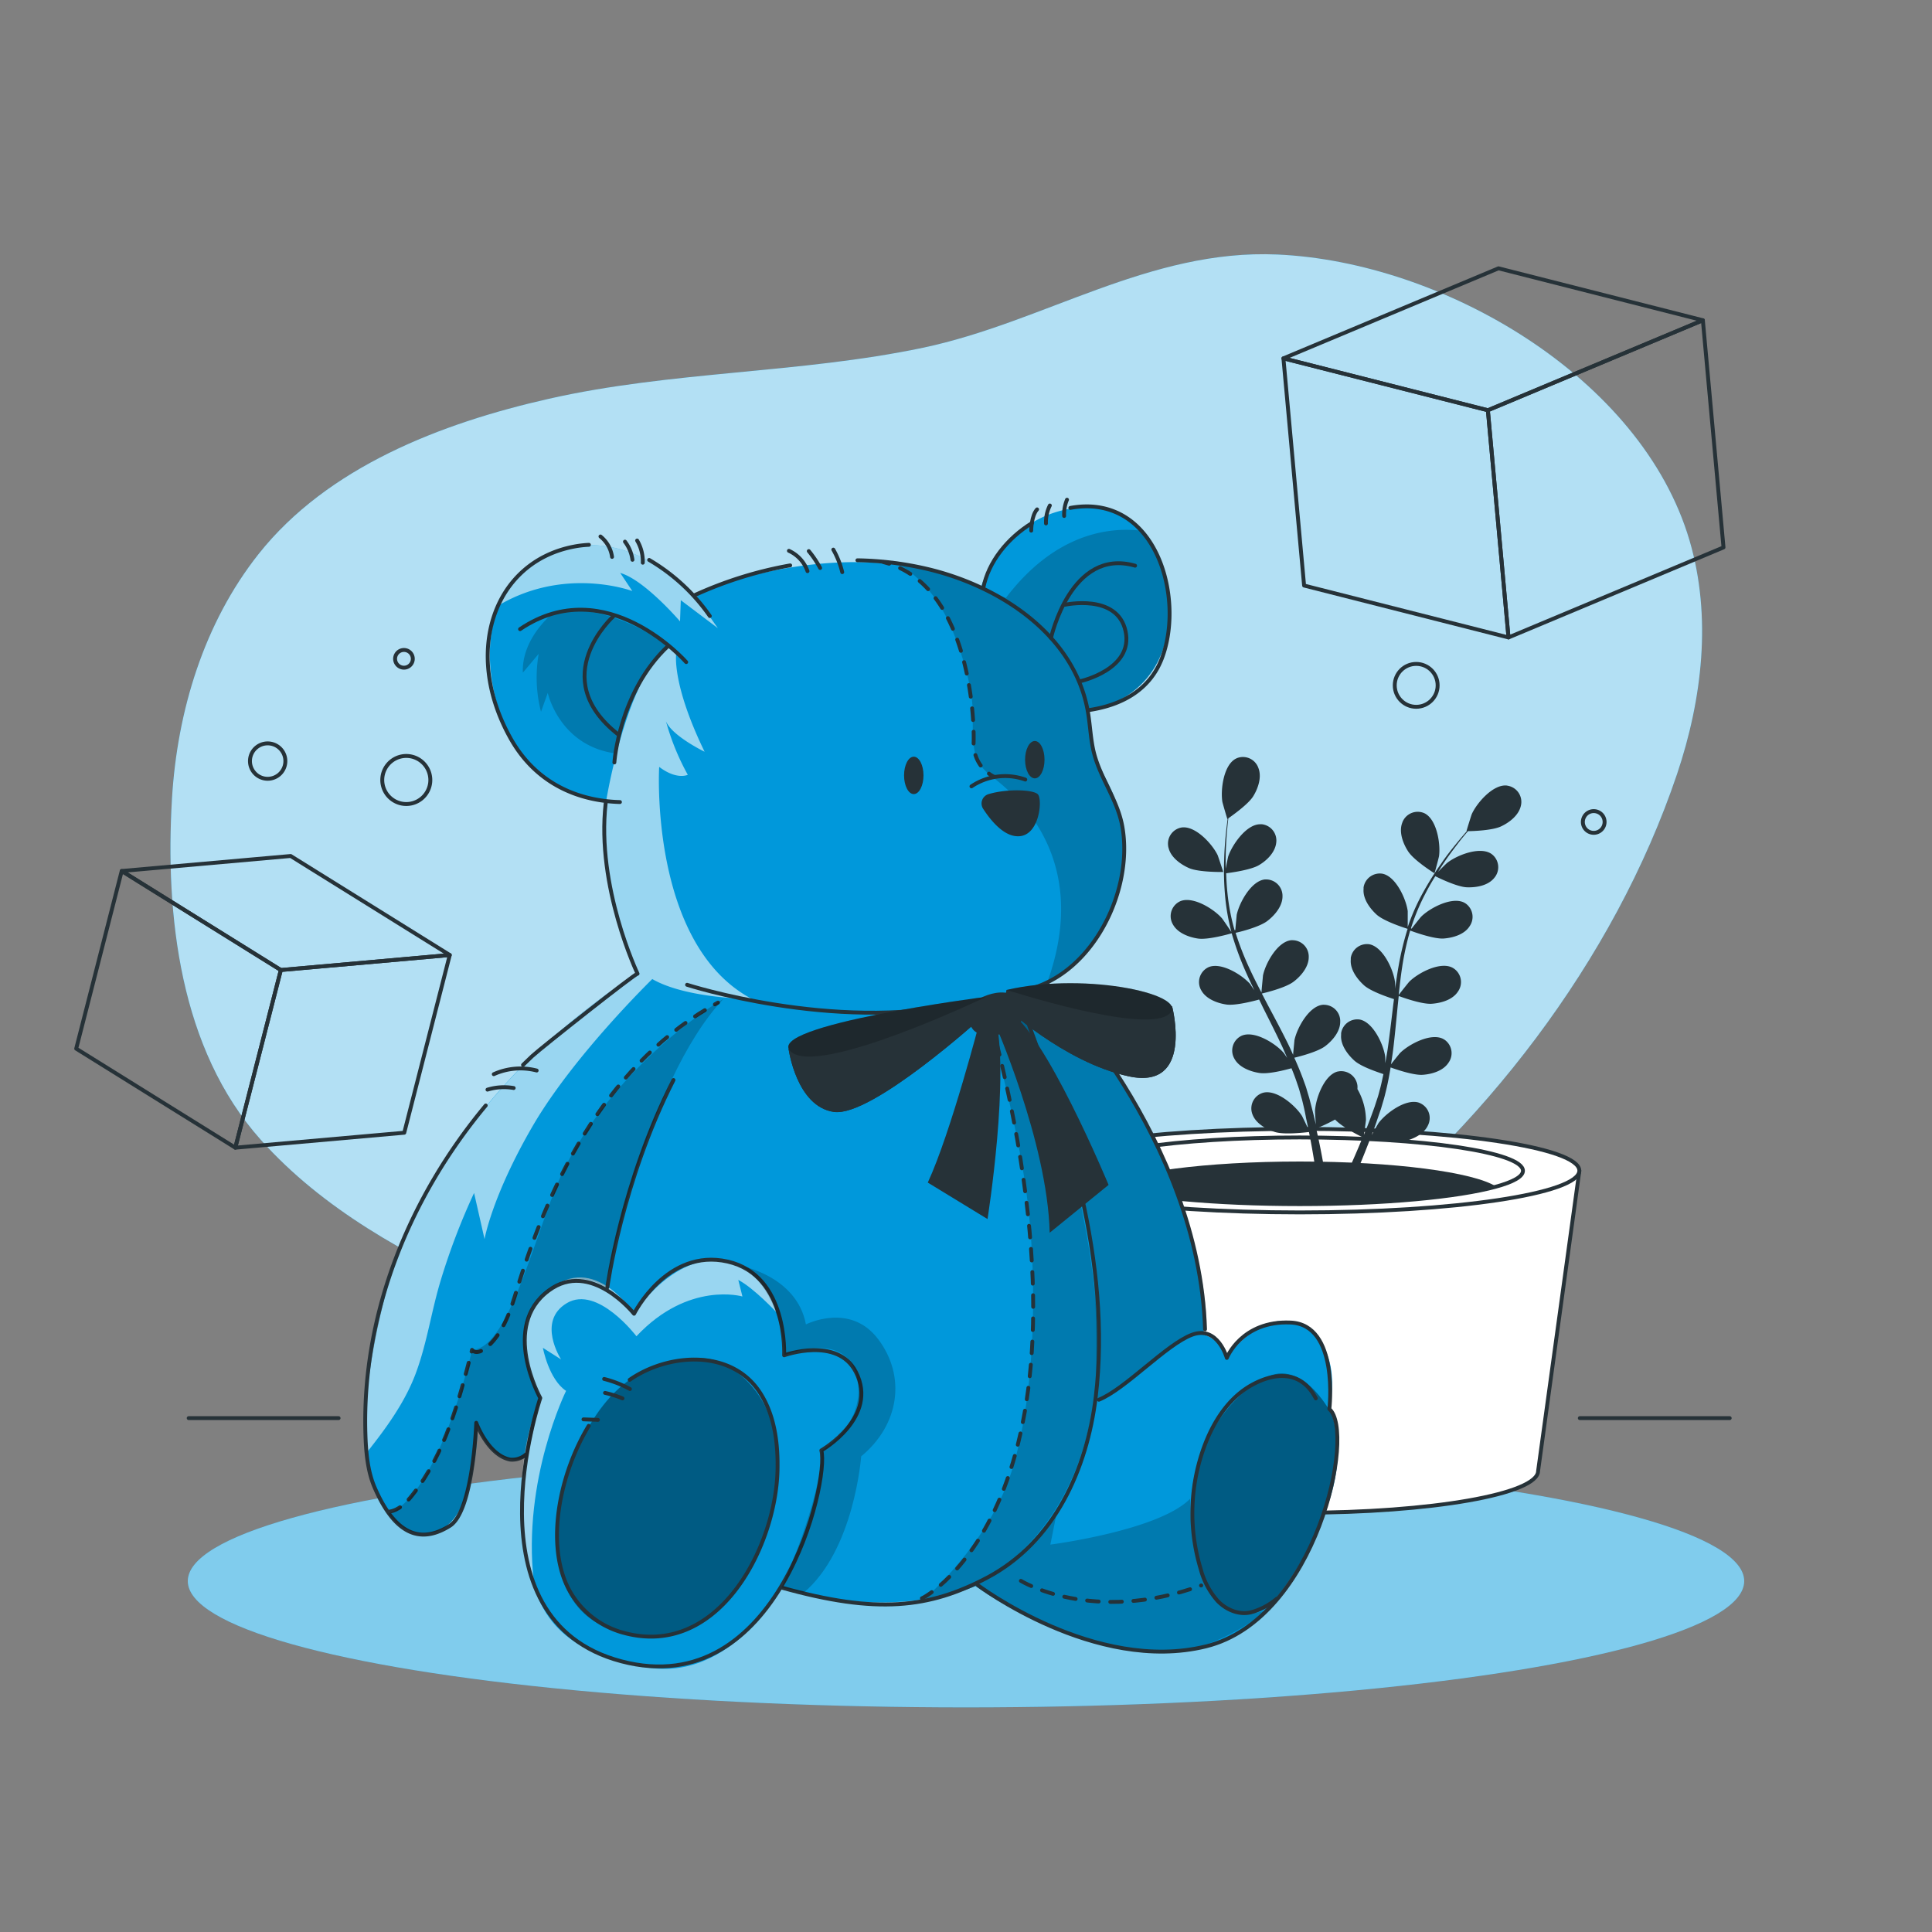 <svg xmlns="http://www.w3.org/2000/svg" viewBox="0 0 500 500"><rect x="0" y="0" width="500" height="500" fill="#808080" stroke="none"/><g id="freepik--background-simple--inject-4"><path d="M145.37,342.35c-6.37-2.58-12.59-5.25-18.63-7.93C105.48,325,83.38,312.82,67.51,295c-21-23.53-24.79-58.09-23-88.33,1.36-22.68,8.27-45.41,22.39-63.26,17.88-22.57,47.29-33.89,75-40.17C173.8,96,206.9,96.71,238.86,90c31.28-6.6,58.6-25.61,91.74-24.13,42.77,1.9,94.2,31.71,106.65,74,5.79,19.72,3.31,41-3.23,60.45-16.37,48.53-50.53,92.49-91.34,123.63-23.95,18.27-51.94,32-81.87,37.58C221.05,368.89,182,357.13,145.37,342.35Z" style="fill:#0098DB"></path><path d="M145.37,342.35c-6.37-2.58-12.59-5.25-18.63-7.93C105.48,325,83.38,312.82,67.51,295c-21-23.53-24.79-58.09-23-88.33,1.36-22.68,8.27-45.41,22.39-63.26,17.88-22.57,47.29-33.89,75-40.17C173.8,96,206.9,96.71,238.86,90c31.28-6.6,58.6-25.61,91.74-24.13,42.77,1.9,94.2,31.71,106.65,74,5.79,19.72,3.31,41-3.23,60.45-16.37,48.53-50.53,92.49-91.34,123.63-23.95,18.27-51.94,32-81.87,37.58C221.05,368.89,182,357.13,145.37,342.35Z" style="fill:#fff;opacity:0.7"></path></g><g id="freepik--Floor--inject-4"><line x1="447.65" y1="367.01" x2="408.85" y2="367.01" style="fill:none;stroke:#263238;stroke-linecap:round;stroke-linejoin:round"></line><line x1="87.63" y1="367.01" x2="48.83" y2="367.01" style="fill:none;stroke:#263238;stroke-linecap:round;stroke-linejoin:round"></line></g><g id="freepik--Shape--inject-4"><ellipse cx="250" cy="409.18" rx="201.4" ry="32.69" style="fill:#0098DB"></ellipse><ellipse cx="250" cy="409.18" rx="201.4" ry="32.69" style="fill:#fff;opacity:0.5"></ellipse></g><g id="freepik--Plant--inject-4"><path d="M264.09,303l10.68,77.68c0,6,27.6,10.82,61.64,10.82s61.65-4.84,61.65-10.82L408.74,303Z" style="fill:#fff;stroke:#263238;stroke-linecap:round;stroke-linejoin:round"></path><ellipse cx="336.41" cy="302.96" rx="72.32" ry="10.81" style="fill:#fff;stroke:#263238;stroke-linecap:round;stroke-linejoin:round"></ellipse><path d="M394.14,303c0,1.49-2.52,2.89-7,4.11-9.78,2.7-28.84,4.52-50.77,4.52s-41-1.82-50.76-4.52c-4.44-1.22-7-2.62-7-4.11,0-4.77,25.84-8.63,57.72-8.63S394.14,298.19,394.14,303Z" style="fill:#fff;stroke:#263238;stroke-linecap:round;stroke-linejoin:round"></path><path d="M387.18,307.07c-9.78,2.7-28.84,4.52-50.77,4.52s-41-1.82-50.76-4.52c5.84-3.72,26.36-6.47,50.76-6.47S381.34,303.35,387.18,307.07Z" style="fill:#263238"></path><g id="freepik--freepik--Plant--inject-303--inject-4"><path d="M371.24,226c.05,0,1.14-4.13,1.18-4.44.44-3.17-.57-9.54-3.79-11.1a4.25,4.25,0,0,0-5.6,2.13c-.06.14-.11.29-.16.43-.86,2.37.24,5.28,1.53,7.28C365.92,222.7,371.23,226,371.24,226Z" style="fill:#263238"></path><path d="M307.74,224.67c2.56,1.11,8.83,1,8.84,1s-1.35-4.13-1.46-4.37c-1.39-2.88-5.74-7.64-9.29-7.15a4.23,4.23,0,0,0-3.5,4.86c0,.15.06.3.1.44C303,221.88,305.55,223.71,307.74,224.67Z" style="fill:#263238"></path><path d="M390.37,203.38l-.39-.08c-3.56-.39-7.78,4.49-9.09,7.4-.11.26-1.41,4.4-1.35,4.4h.08c-.67.76-1.38,1.59-2.14,2.51-1.4,1.71-3,3.65-4.5,5.88-.59.84-1.17,1.68-1.73,2.54h0q-1.55,2.39-2.93,4.88a55,55,0,0,0-4,9v-4.1c-.41-3.16-3.09-9.05-6.58-9.7a4.25,4.25,0,0,0-4.85,3.55c0,.15,0,.29,0,.44-.2,2.51,1.62,5,3.4,6.62,2,1.79,7.58,3.53,8,3.66a75.34,75.34,0,0,0-2.35,9.73c-.34,1.91-.62,3.85-.88,5.79a14,14,0,0,0-.05-1.83c-.41-3.17-3.1-9-6.59-9.69a4.24,4.24,0,0,0-4.84,3.53c0,.14,0,.29,0,.44-.21,2.52,1.62,5,3.41,6.63s6.52,3.19,7.77,3.59c-.09.75-.2,1.49-.28,2.24-.43,3.59-.85,7.18-1.35,10.68-.19,1.23-.4,2.45-.63,3.65v-1.59c-.41-3.17-3.1-9-6.58-9.69a4.24,4.24,0,0,0-4.84,3.53c0,.14,0,.3,0,.45-.21,2.51,1.62,5,3.4,6.62s6.06,3,7.55,3.52c-.27,1.23-.52,2.47-.83,3.65-.23.8-.4,1.6-.66,2.38s-.52,1.58-.77,2.36c-.53,1.47-1.08,3-1.64,4.44-.38,1-.76,1.93-1.15,2.88.19-1.23.52-3.64.53-3.84a16.45,16.45,0,0,0-2.21-8,5.86,5.86,0,0,0,0-.93,4.24,4.24,0,0,0-4.75-3.67l-.41.07c-3.46.92-5.65,7-5.82,10.18,0,.19.12,2.24.22,3.53l-.52-2.25c-.37-1.53-.77-3-1.2-4.67-.24-.78-.48-1.57-.71-2.37s-.57-1.6-.84-2.41c-.69-1.87-1.47-3.73-2.3-5.59,1.34-.32,6.07-1.53,8-3s3.9-3.82,3.88-6.35a4.22,4.22,0,0,0-4.09-4.35,3.65,3.65,0,0,0-.47,0c-3.57.39-6.65,6.05-7.29,9.18,0,.19-.26,2.5-.34,3.76-.52-1.12-1-2.22-1.57-3.34-1.59-3.2-3.3-6.39-5-9.58l-1.53-2.93c.48-.12,6.13-1.43,8.26-3.1,1.9-1.45,3.9-3.83,3.88-6.36a4.22,4.22,0,0,0-4.1-4.34,2.36,2.36,0,0,0-.46,0c-3.56.38-6.65,6-7.29,9.17,0,.24-.35,3.54-.38,4.38-1.13-2.15-2.22-4.31-3.21-6.48a75.73,75.73,0,0,1-3.49-9c.22,0,6.13-1.39,8.26-3.09,1.9-1.46,3.9-3.83,3.88-6.36a4.25,4.25,0,0,0-4.14-4.35h-.43c-3.56.39-6.64,6.06-7.29,9.19,0,.2-.27,2.73-.35,3.92h-.2a54.4,54.4,0,0,1-1.83-9.55c-.19-1.78-.29-3.49-.34-5.16,1.13-.14,6.27-.83,8.41-2.06s4.29-3.38,4.55-5.89a4.23,4.23,0,0,0-3.68-4.73,4,4,0,0,0-.49,0c-3.57,0-7.23,5.29-8.26,8.32-.05.17-.41,1.91-.66,3.18v-2.25c0-2.7.17-5.16.34-7.37.11-1.25.23-2.37.35-3.42,1-.71,5.16-3.63,6.45-5.72s2.25-5,1.32-7.33a4.23,4.23,0,0,0-5.39-2.58c-.14.05-.28.12-.43.19-3.18,1.64-4,8-3.49,11.19.05.27,1.24,4.41,1.3,4.41h.06c-.13,1-.27,2.06-.4,3.28-.22,2.19-.44,4.67-.5,7.38a73.54,73.54,0,0,0,.2,8.78,56.62,56.62,0,0,0,1.63,9.67v.12c-.55-.88-2.22-3.31-2.36-3.47-2.07-2.42-7.55-5.86-10.84-4.46a4.24,4.24,0,0,0-2.09,5.62c.06.14.14.27.21.4,1.22,2.21,4.13,3.3,6.49,3.64,2.66.39,8.26-1.24,8.71-1.36a77.85,77.85,0,0,0,3.39,9.39c.78,1.79,1.61,3.56,2.47,5.33-.52-.74-1-1.41-1-1.5-2.07-2.41-7.55-5.85-10.84-4.46a4.25,4.25,0,0,0-2.09,5.63c.06.13.14.27.21.39,1.22,2.21,4.13,3.31,6.49,3.65s7.23-.94,8.47-1.29c.34.67.66,1.35,1,2.06,1.62,3.23,3.25,6.44,4.76,9.65.54,1.13,1,2.27,1.5,3.39-.46-.66-.84-1.22-.91-1.3-2.07-2.42-7.55-5.85-10.84-4.45a4.23,4.23,0,0,0-2.09,5.61c.07.14.14.28.21.4,1.22,2.21,4.13,3.3,6.49,3.65s6.74-.81,8.26-1.23c.47,1.17.93,2.34,1.32,3.5.26.8.55,1.54.77,2.36s.44,1.59.66,2.37c.37,1.53.75,3.1,1,4.61.23,1,.44,2.06.64,3-.51-1.13-1.57-3.32-1.68-3.5-1.7-2.69-6.58-6.92-10.05-6a4.22,4.22,0,0,0-2.89,5.23,2.42,2.42,0,0,0,.12.35c.86,2.37,3.57,3.89,5.85,4.59,2.52.77,8.07.07,8.78,0,.33,1.67.64,3.29.9,4.82.91,5.21,1.49,9.6,1.85,12.7l2.43,0s0-.07,0-.11c-.44-3.15-1.12-7.64-2.18-13-.33-1.69-.71-3.49-1.14-5.32a43.94,43.94,0,0,0,4.9-2.33c1.83,2,6.52,4.31,7.13,4.6-.63,1.6-1.28,3.11-1.9,4.54-2.09,4.84-4,8.81-5.46,11.59l2.61,0c1.3-2.75,3-6.39,4.72-10.7.65-1.6,1.32-3.32,2-5.08.67.14,6.2,1.26,8.75.68,2.32-.53,5.16-1.84,6.19-4.13a4.21,4.21,0,0,0-1.91-5.67c-.13-.07-.28-.13-.42-.19-3.4-1.13-8.57,2.72-10.47,5.29-.1.16-1.13,1.93-1.76,3.1.26-.73.53-1.43.8-2.17.54-1.48,1-3,1.58-4.56.23-.79.46-1.57.7-2.37s.43-1.65.64-2.48c.47-1.94.84-3.92,1.17-5.93,1.29.47,5.9,2.06,8.26,1.91s5.36-1,6.74-3.16a4.23,4.23,0,0,0-1-5.89l-.4-.24c-3.18-1.65-8.88,1.38-11.14,3.63-.15.14-1.59,1.94-2.36,2.94.19-1.21.38-2.41.54-3.64.43-3.54.77-7.15,1.12-10.74.11-1.1.23-2.2.34-3.29.46.16,5.9,2.2,8.58,2,2.38-.18,5.36-1,6.75-3.16a4.24,4.24,0,0,0-1-5.91,4.34,4.34,0,0,0-.46-.28c-3.18-1.64-8.88,1.38-11.14,3.64-.17.17-2.24,2.76-2.73,3.44.24-2.42.52-4.82.89-7.23a72.71,72.71,0,0,1,2.07-9.45c.2.09,5.88,2.22,8.62,2.07,2.38-.17,5.37-1,6.75-3.16a4.24,4.24,0,0,0-1-5.9l-.38-.23c-3.18-1.64-8.88,1.38-11.14,3.63-.16.16-1.74,2.13-2.47,3.1l-.18-.09a54.75,54.75,0,0,1,3.75-9c.82-1.59,1.68-3.09,2.56-4.48,1,.51,5.68,2.78,8.17,2.87s5.45-.44,7.05-2.39a4.25,4.25,0,0,0-.38-6c-.12-.09-.24-.2-.36-.28-3-2-9,.4-11.47,2.4-.14.1-1.4,1.35-2.31,2.28.41-.63.82-1.29,1.21-1.89,1.5-2.26,3-4.23,4.36-6,.78-1,1.5-1.85,2.19-2.65,1.25,0,6.31-.18,8.53-1.22s4.62-2.9,5.16-5.38A4.24,4.24,0,0,0,390.37,203.38Z" style="fill:#263238"></path></g></g><g id="freepik--Boxes--inject-4"><polygon points="19.72 271.39 60.9 297.02 72.68 251.04 31.5 225.41 19.72 271.39" style="fill:none;stroke:#263238;stroke-linecap:round;stroke-linejoin:round;stroke-width:1.009px"></polygon><polygon points="72.68 251.04 116.4 247.16 104.62 293.15 60.9 297.02 72.68 251.04" style="fill:none;stroke:#263238;stroke-linecap:round;stroke-linejoin:round;stroke-width:1.009px"></polygon><polygon points="116.4 247.16 75.22 221.53 31.5 225.41 72.68 251.04 116.4 247.16" style="fill:none;stroke:#263238;stroke-linecap:round;stroke-linejoin:round;stroke-width:1.009px"></polygon><path d="M73.83,197.41a4.58,4.58,0,1,1-4.11-5A4.58,4.58,0,0,1,73.83,197.41Z" style="fill:none;stroke:#263238;stroke-linecap:round;stroke-linejoin:round;stroke-width:1.009px"></path><path d="M106.82,170.73a2.29,2.29,0,1,1-2-2.5A2.29,2.29,0,0,1,106.82,170.73Z" style="fill:none;stroke:#263238;stroke-linecap:round;stroke-linejoin:round;stroke-width:1.009px"></path><path d="M111.34,202.47a6.22,6.22,0,1,1-5.58-6.8A6.23,6.23,0,0,1,111.34,202.47Z" style="fill:none;stroke:#263238;stroke-linecap:round;stroke-linejoin:round;stroke-width:1.009px"></path><path d="M415.25,213a2.81,2.81,0,1,1-2.52-3.07A2.8,2.8,0,0,1,415.25,213Z" style="fill:none;stroke:#263238;stroke-linecap:round;stroke-linejoin:round;stroke-width:1.009px"></path><circle cx="366.51" cy="177.37" r="5.55" style="fill:none;stroke:#263238;stroke-linecap:round;stroke-linejoin:round;stroke-width:1.009px"></circle><polygon points="446.04 141.67 390.4 164.97 385.06 106.17 440.7 82.88 446.04 141.67" style="fill:none;stroke:#263238;stroke-linecap:round;stroke-linejoin:round;stroke-width:1.009px"></polygon><polygon points="385.06 106.17 332.15 92.74 337.5 151.54 390.4 164.97 385.06 106.17" style="fill:none;stroke:#263238;stroke-linecap:round;stroke-linejoin:round;stroke-width:1.009px"></polygon><polygon points="332.15 92.74 387.8 69.44 440.7 82.88 385.06 106.17 332.15 92.74" style="fill:none;stroke:#263238;stroke-linecap:round;stroke-linejoin:round;stroke-width:1.009px"></polygon></g><g id="freepik--teddy-bear--inject-4"><path d="M339.3,399.5c-5.14,9.7-10.05,16-14.89,20.16-6.51,5.55-12.86,7.11-19.32,7.56-11.13.76-31.78-2.51-51.78-16.17l-.87-.59a27.55,27.55,0,0,1-2.66,1,63.6,63.6,0,0,1-10.56,2.44h0a83.39,83.39,0,0,1-27.58-.76,95.68,95.68,0,0,1-9.38-2.28,51,51,0,0,1-7.88,10.39c-6.07,6.19-15.47,12.46-27.51,10.17-22.17-4.2-27.34-13.38-30.4-27a73.91,73.91,0,0,1-1.23-21.92c.28-3.22.64-5.21.64-5.21s-8,3.11-12.22-8.23c0,0-.37,24.78-11.23,27.37-5.23,1.24-9.11-1-11.89-4.75-3.09-4.19-4.84-10.34-5.58-15.87-.18-1.34-.29-2.65-.36-3.89-.58-10.89,2.49-29.82,8.22-47.4s23.32-40.92,38.05-54.11S165,252,165,252s-7.79-16.86-8.57-34.43a52.66,52.66,0,0,1,.46-10.36S138,206,131.11,189.39c-5.29-12.79-5.5-24.34-1.92-32.81a24.16,24.16,0,0,1,4.21-6.77c7.46-8.41,24.91-16.08,46.33,4l.46-.2h0c3.61-1.52,27-10.78,52.72-7.39A78.35,78.35,0,0,1,242,148l.09,0a68.6,68.6,0,0,1,11.73,4.12s5.74-19.31,26.18-20.84c7.16-.54,12.17,2.16,15.62,6.1,6.43,7.32,7.51,19,7.14,22.19-.57,5-2.07,20.27-21,24.48a75.18,75.18,0,0,0,1.4,11c1.07,4.5,9.29,13.87,7.57,27.64s-7.86,24.32-19.67,31.4a.12.12,0,0,1-.07.05l0,0,.18.19c.31.36,1,1.12,1.93,2.24,5.54,6.6,20.65,25.59,29.44,46.37,9.44,22.38,9.26,37.85,9,41.58,0,.58-.06.87-.06.87a8.71,8.71,0,0,1,5.92,6s9.94-14.26,20.26-7.95S344,364.66,344,364.66,351.35,376.75,339.3,399.5Z" style="fill:#0098DB"></path><path d="M284,351.88c-.94,29.73-14.31,48.49-30.47,57.68-.29-.19-.81,1.1-1.1.9a27.55,27.55,0,0,1-2.66,1,63.6,63.6,0,0,1-10.56,2.44c5.8-5.33,18.13-18.11,22.91-34.12,6.34-21.24,6.34-52.64,3.17-73.56s-10.46-45.67-10.46-45.67l9-1.69S285.27,311.93,284,351.88Z" style="opacity:0.2"></path><path d="M200.93,339.6s-5.79-6.22-9.86-8.36l1.07,4.29s-13.93-4.08-27.43,10.29c0,0-10.08-13.29-18-8.58s-1.5,14.58-1.5,14.58l-4.71-3s1.5,8.14,6,11.14c0,0-11.36,22.94-8.36,49.3,0,0-8.18-24,1.69-47.45,0,0-9.66-17.59,2.15-27.83S164.09,340,164.09,340s10.91-17.19,25.27-13.3C199.65,329.53,200.93,339.6,200.93,339.6Z" style="fill:#fff;opacity:0.6"></path><path d="M312.21,344.84c-2.07-.39-5.84.51-8.8,3.21a117.42,117.42,0,0,1-20,14.58s1.52-28.92-2.19-46.48-19.58-56-19.58-56l11.47-3.55c5.54,6.6,20.65,25.59,29.44,46.37C312,325.33,312.42,341.11,312.21,344.84Z" style="opacity:0.2"></path><path d="M327.74,416.72c-6.51,5.55-16.19,10-22.65,10.5-11.29.77-32.38-2.61-52.65-16.76a27.55,27.55,0,0,1-2.66,1l-.14-.18s15.1-6.21,23.67-18.94l-1.48,7.4s28.22-3.63,36.21-11.91C308,387.83,307,423.23,327.74,416.72Z" style="opacity:0.2"></path><path d="M194.59,258.53s-16.83,0-25.78-5.15c0,0-20.35,19.8-30.93,38s-12.48,29.3-12.48,29.3l-2.71-11.94A172.37,172.37,0,0,0,114,331.55c-2.41,8-3.53,16.31-6.49,24.11-2.82,7.43-7.62,14-12.54,20.19-.18-1.34-.29-2.65-.36-3.89-.58-10.89,2.49-29.82,8.22-47.4s23.32-40.92,38.05-54.11S165,252,165,252s-7.79-16.86-8.57-34.43l.46-10.36s5-30.93,15.82-39.89l2.31,1.73s-1.36,7.59,7.33,25.5c0,0-8.42-4.07-10-7.88A63.39,63.39,0,0,0,178,200.52s-2.84,1.41-7.4-2.05C170.56,198.47,168,244.43,194.59,258.53Z" style="fill:#fff;opacity:0.6"></path><path d="M185.78,162.57l-9.59-7.24-.2,5.48s-9.21-10.77-15.47-12.53l3.12,4.68c-.59-.21-17.47-6.3-34.45,3.62a24.16,24.16,0,0,1,4.21-6.77c7.46-8.41,24.91-16.08,46.33,4l.46-.2h0l.49,1.73Z" style="fill:#fff;opacity:0.6"></path><path d="M143.13,158.66s-8.2,6.45-7.81,15.42l4.1-4.88a35.44,35.44,0,0,0,.59,15l1.75-4.88s2.93,13.46,17.18,15.61c0,0,5.58-20.44,14-27.86C172.91,167.11,157,155.15,143.13,158.66Z" style="opacity:0.2"></path><path d="M302.79,159.56c-.57,5-2.07,20.27-21,24.48a75.18,75.18,0,0,0,1.4,11c1.07,4.5,9.29,13.87,7.57,27.64s-7.86,24.32-19.67,31.4c11.88-33.19-9.68-49.43-14.6-53.29s-4.74-7.31-4.74-16.13S247,164.42,247,164.42c-4.14-11-10.67-16.16-14.08-18.21a15.16,15.16,0,0,0-2.26-1.15A61,61,0,0,1,242,148l.09,0c8.68,2.86,18.22,6.75,18.22,6.75,13.18-17.36,27.7-18.37,35.31-17.37C302.08,144.69,303.16,156.33,302.79,159.56Z" style="opacity:0.2"></path><path d="M164.82,355.91s14.22-8.09,23.41-2.5,14.24,15.86,12.8,29.92S189.67,425,165.52,423.16s-22-26.13-20.91-32.62S151.33,363.64,164.82,355.91Z" style="opacity:0.4"></path><path d="M344.87,366.45s-7-14.24-16.51-10.32-20.22,18.37-20,33.43,2.89,23.31,10.73,27.44,16.09-8.87,16.09-8.87S349.41,382.54,344.87,366.45Z" style="opacity:0.4"></path><path d="M221.9,145a85,85,0,0,1,17.83,2.18c18.59,4.32,38.08,16.73,41.75,36.66.68,3.69.74,7.6,1.69,11.21,1.75,6.61,6.05,12,7.28,18.8,3.21,17.71-9.21,41.57-28.8,42.91" style="fill:none;stroke:#263238;stroke-linecap:round;stroke-linejoin:round"></path><path d="M179.83,154a102.21,102.21,0,0,1,24.67-7.68" style="fill:none;stroke:#263238;stroke-linecap:round;stroke-linejoin:round"></path><path d="M239,200.67c0,2.67-1.13,4.84-2.52,4.84s-2.51-2.17-2.51-4.84,1.12-4.84,2.51-4.84S239,198,239,200.67Z" style="fill:#263238"></path><path d="M270.32,196.61c0,2.67-1.12,4.83-2.51,4.83s-2.52-2.16-2.52-4.83,1.13-4.84,2.52-4.84S270.32,193.93,270.32,196.61Z" style="fill:#263238"></path><path d="M255.8,205.53a2.52,2.52,0,0,0-1.36,3.79c1.81,2.79,5.12,7,8.84,7.1,5.62.24,6.56-9.13,5.39-10.77C267.71,204.32,260.58,204.07,255.8,205.53Z" style="fill:#263238"></path><path d="M125.71,286.1c-19.66,23.61-32,53.61-31.15,84.74.14,4.72.51,9.76,2.4,14.14,6.1,14.1,13.34,13.72,19.44,9.91s6.85-26.67,6.85-26.67,3,8.38,8.77,9.52a5.37,5.37,0,0,0,4.13-1.35" style="fill:none;stroke:#263238;stroke-linecap:round;stroke-linejoin:round"></path><path d="M156.75,207.86C154.26,229.48,165,252,165,252c-.2-.41-25,19.21-27.27,21.32l-2.37,2.28" style="fill:none;stroke:#263238;stroke-linecap:round;stroke-linejoin:round"></path><path d="M251.41,203.51a15.62,15.62,0,0,1,13.93-1.76" style="fill:none;stroke:#263238;stroke-linecap:round;stroke-linejoin:round"></path><path d="M277,131.45a23.07,23.07,0,0,1,5-.39c18.47.7,24.24,25.16,18.63,39.5-3.22,8.2-10.63,12.05-19.12,13.25" style="fill:none;stroke:#263238;stroke-linecap:round;stroke-linejoin:round"></path><path d="M254.46,152.25c1.31-6.85,6.31-13,12.59-16.87" style="fill:none;stroke:#263238;stroke-linecap:round;stroke-linejoin:round"></path><path d="M272,165.1s5.15-23.47,21.76-18.7" style="fill:none;stroke:#263238;stroke-linecap:round;stroke-linejoin:round"></path><path d="M275.61,156.51s13.59-3,15.69,6.87-11.74,12.92-11.74,12.92" style="fill:none;stroke:#263238;stroke-linecap:round;stroke-linejoin:round"></path><path d="M266.88,137.33s0-3.82,1.52-5.5" style="fill:none;stroke:#263238;stroke-linecap:round;stroke-linejoin:round"></path><path d="M271.7,130.82a9.7,9.7,0,0,0-1,4.64" style="fill:none;stroke:#263238;stroke-linecap:round;stroke-linejoin:round"></path><path d="M276.14,129.32a9.76,9.76,0,0,0-.74,4.21" style="fill:none;stroke:#263238;stroke-linecap:round;stroke-linejoin:round"></path><path d="M257.22,201a7.81,7.81,0,0,1-1.28-.78" style="fill:none;stroke:#263238;stroke-linecap:round;stroke-linejoin:round"></path><path d="M253.8,198.11a9.84,9.84,0,0,1-1.82-6.18c.19-6.39-1.2-37.85-20.44-45.52" style="fill:none;stroke:#263238;stroke-linecap:round;stroke-linejoin:round;stroke-dasharray:3.038,3.038"></path><path d="M230.11,145.89c-.48-.15-1-.29-1.45-.41" style="fill:none;stroke:#263238;stroke-linecap:round;stroke-linejoin:round"></path><path d="M152.41,141a27,27,0,0,0-3.82.45c-20.79,3.93-28.88,27.22-16.57,49.43,7.69,13.9,20.67,16.5,28.42,16.69" style="fill:none;stroke:#263238;stroke-linecap:round;stroke-linejoin:round"></path><path d="M183.7,159.43A49.75,49.75,0,0,0,168,144.91" style="fill:none;stroke:#263238;stroke-linecap:round;stroke-linejoin:round"></path><path d="M177.59,171.35s-20.69-23.6-43-8.53" style="fill:none;stroke:#263238;stroke-linecap:round;stroke-linejoin:round"></path><path d="M158.81,159.43S141.1,175.28,160,190.08" style="fill:none;stroke:#263238;stroke-linecap:round;stroke-linejoin:round"></path><path d="M159,197.32s1.2-18.17,13.87-30.11" style="fill:none;stroke:#263238;stroke-linecap:round;stroke-linejoin:round"></path><path d="M161.74,140.18a10,10,0,0,1,1.94,4.69" style="fill:none;stroke:#263238;stroke-linecap:round;stroke-linejoin:round"></path><path d="M164.89,139.89a10.6,10.6,0,0,1,1.46,5.74" style="fill:none;stroke:#263238;stroke-linecap:round;stroke-linejoin:round"></path><path d="M155.4,138.84a8.24,8.24,0,0,1,3,5.28" style="fill:none;stroke:#263238;stroke-linecap:round;stroke-linejoin:round"></path><path d="M177.81,254.86s37.85,12.21,71.12,4.89" style="fill:none;stroke:#263238;stroke-linecap:round;stroke-linejoin:round"></path><path d="M202.25,410.86c24.61,6.91,38.26,5.37,53.27-2.59,17.34-9.21,25.79-28,28.06-46.77,4.16-34.64-7.51-70.77-19.7-102.64" style="fill:none;stroke:#263238;stroke-linecap:round;stroke-linejoin:round"></path><path d="M238.59,413.63c0,.24,50.91-25.67,17.36-151.44" style="fill:none;stroke:#263238;stroke-linecap:round;stroke-linejoin:round;stroke-dasharray:3,3"></path><path d="M253.05,410.23s30.36,22.93,59.05,15.85,38.83-55.51,31.94-61.42c0,0,2.6-21.86-10.06-22.39s-16.48,9.16-16.48,9.16-2.35-8.47-9-6-17.19,14-24.11,16.82" style="fill:none;stroke:#263238;stroke-linecap:round;stroke-linejoin:round"></path><path d="M340.53,361.9c-3.74-7.28-10.57-6.74-16.44-3.54s-9.78,9.13-12.19,15.36A49.81,49.81,0,0,0,310.72,406a20.28,20.28,0,0,0,4.38,8.29c2.18,2.28,5.46,3.71,8.54,3a17.26,17.26,0,0,0,6.75-3.51" style="fill:none;stroke:#263238;stroke-linecap:round;stroke-linejoin:round"></path><path d="M264.2,409.12s18.54,11.44,46.68,1.19" style="fill:none;stroke:#263238;stroke-linecap:round;stroke-linejoin:round;stroke-dasharray:3,3"></path><path d="M100.77,391.21c2.51-.38,4.45-2.37,6-4.36,8.46-10.68,12-24.31,15.39-37.51,1,1.24,2.87.23,4.07-.86,4.25-3.85,6-9.67,7.66-15.15,4.58-14.74,10.4-29.21,18.81-42.16s19.52-24.37,33.11-31.7" style="fill:none;stroke:#263238;stroke-linecap:round;stroke-linejoin:round;stroke-dasharray:3,3"></path><path d="M270.93,254.58S310.31,294.5,311.86,344" style="fill:none;stroke:#263238;stroke-linecap:round;stroke-linejoin:round"></path><path d="M139.83,361.81s-19.63,57.43,21,68.14,53.88-46.74,51.73-54.59c0,0,15-8.56,8.92-20.33-4.76-9.25-18.55-4.28-18.55-4.28s1.07-20.7-14.62-24.26S164.09,340,164.09,340,152.87,325.88,142,334C129.48,343.25,139.83,361.81,139.83,361.81Z" style="fill:none;stroke:#263238;stroke-linecap:round;stroke-linejoin:round"></path><path d="M152.36,369c-7.54,12.48-10.8,29.62-5.84,40.91a22.71,22.71,0,0,0,13.9,12.38c25,7.72,40.31-21.44,40.8-41.77.16-6.93-.73-14.16-4.47-20-6.91-10.82-21.82-10.47-31.93-4.61-.63.36-1.25.76-1.86,1.19" style="fill:none;stroke:#263238;stroke-linecap:round;stroke-linejoin:round"></path><path d="M157.18,333.18s3.7-27.3,17.12-53.67" style="fill:none;stroke:#263238;stroke-linecap:round;stroke-linejoin:round"></path><path d="M127.79,278a16.77,16.77,0,0,1,11.1-.95" style="fill:none;stroke:#263238;stroke-linecap:round;stroke-linejoin:round"></path><path d="M126.16,282a14.69,14.69,0,0,1,6.78-.42" style="fill:none;stroke:#263238;stroke-linecap:round;stroke-linejoin:round"></path><path d="M156.35,356.87a28.1,28.1,0,0,1,6.67,2.61" style="fill:none;stroke:#263238;stroke-linecap:round;stroke-linejoin:round"></path><path d="M156.58,360.48a27.56,27.56,0,0,1,4.52,1.42" style="fill:none;stroke:#263238;stroke-linecap:round;stroke-linejoin:round"></path><path d="M151,367.33l3.75.13" style="fill:none;stroke:#263238;stroke-linecap:round;stroke-linejoin:round"></path><path d="M250.6,260.66s-1,6.74,4,7.09,11.24-.35,9.69-7.09S253,257.55,250.6,260.66Z" style="fill:#263238"></path><path d="M204.08,271.41s2,15,11.76,16.36,38.22-24.47,38.22-24.47l.69-5.09Z" style="fill:#263238"></path><path d="M254.75,258.21s-43.15,20.6-50.15,13.89S255,258,255,258Z" style="fill:#263238"></path><path d="M204.08,271.41s2,15,11.76,16.36,38.22-24.47,38.22-24.47l.69-5.09Z" style="fill:#263238"></path><path d="M254.75,258.21s-43.15,20.6-50.15,13.89S255,258,255,258Z" style="opacity:0.2"></path><path d="M260.53,256.19l-.95,3.94s15.68,14.82,32.57,18.43,11.2-18.09,11.2-18.09Z" style="fill:#263238"></path><path d="M260.53,256.19l-.95,3.94s15.68,14.82,32.57,18.43,11.2-18.09,11.2-18.09Z" style="fill:#263238"></path><path d="M260.53,256.19s34.93,11.32,41.77,6.44S281.61,251.31,260.53,256.19Z" style="fill:#263238"></path><path d="M260.53,256.19s34.93,11.32,41.77,6.44S281.61,251.31,260.53,256.19Z" style="opacity:0.2"></path><path d="M253.66,263.89s-7.54,29.17-13.55,42.16l15.46,9.44s6-37.79,1.89-52.71Z" style="fill:#263238"></path><path d="M257.18,264.16s13.9,31.25,14.48,54.87l15.24-12.38s-16.77-40.39-26.1-45S257.18,264.16,257.18,264.16Z" style="fill:#263238"></path><path d="M271.05,254.15l.18.19-.23-.05S271,254.2,271.05,254.15Z" style="opacity:0.2"></path><path d="M204.17,142.55a9.1,9.1,0,0,1,4.81,5.26" style="fill:none;stroke:#263238;stroke-linecap:round;stroke-linejoin:round"></path><path d="M209.31,142.62a26.32,26.32,0,0,1,2.94,4.37" style="fill:none;stroke:#263238;stroke-linecap:round;stroke-linejoin:round"></path><path d="M215.66,142.24a23,23,0,0,1,2.31,5.83" style="fill:none;stroke:#263238;stroke-linecap:round;stroke-linejoin:round"></path><path d="M187.22,258.51c-20.28,21.58-30.5,74.62-30.5,74.62s-8.14-6.06-16.76,2.08c-9.2,8.68-.14,26.6-.14,26.6l-4.3,20.08s-.09.23-.29.65c.28-3.22.64-5.21.64-5.21s-8,3.11-12.22-8.23c0,0-.37,24.78-11.23,27.37-5.23,1.24-9.11-1-11.89-4.75,13.13-4.94,21.66-42.38,21.66-42.38,10.2-.23,17.09-34.25,24.47-48.14C161.32,273.62,186.52,258.9,187.22,258.51Z" style="opacity:0.2"></path><path d="M191.65,327.58s14.59,2.63,16.92,15.18c0,0,11.38-5.84,18.68,3.79s5.54,22.18-4.38,30.35c0,0-1.75,24.22-14.88,35.3l-5.74-1.34s10.3-22.44,10.35-35.5c0,0,12-6.93,9.11-19.18S203,350.75,203,350.75,202.74,334.29,191.65,327.58Z" style="opacity:0.2"></path></g></svg>